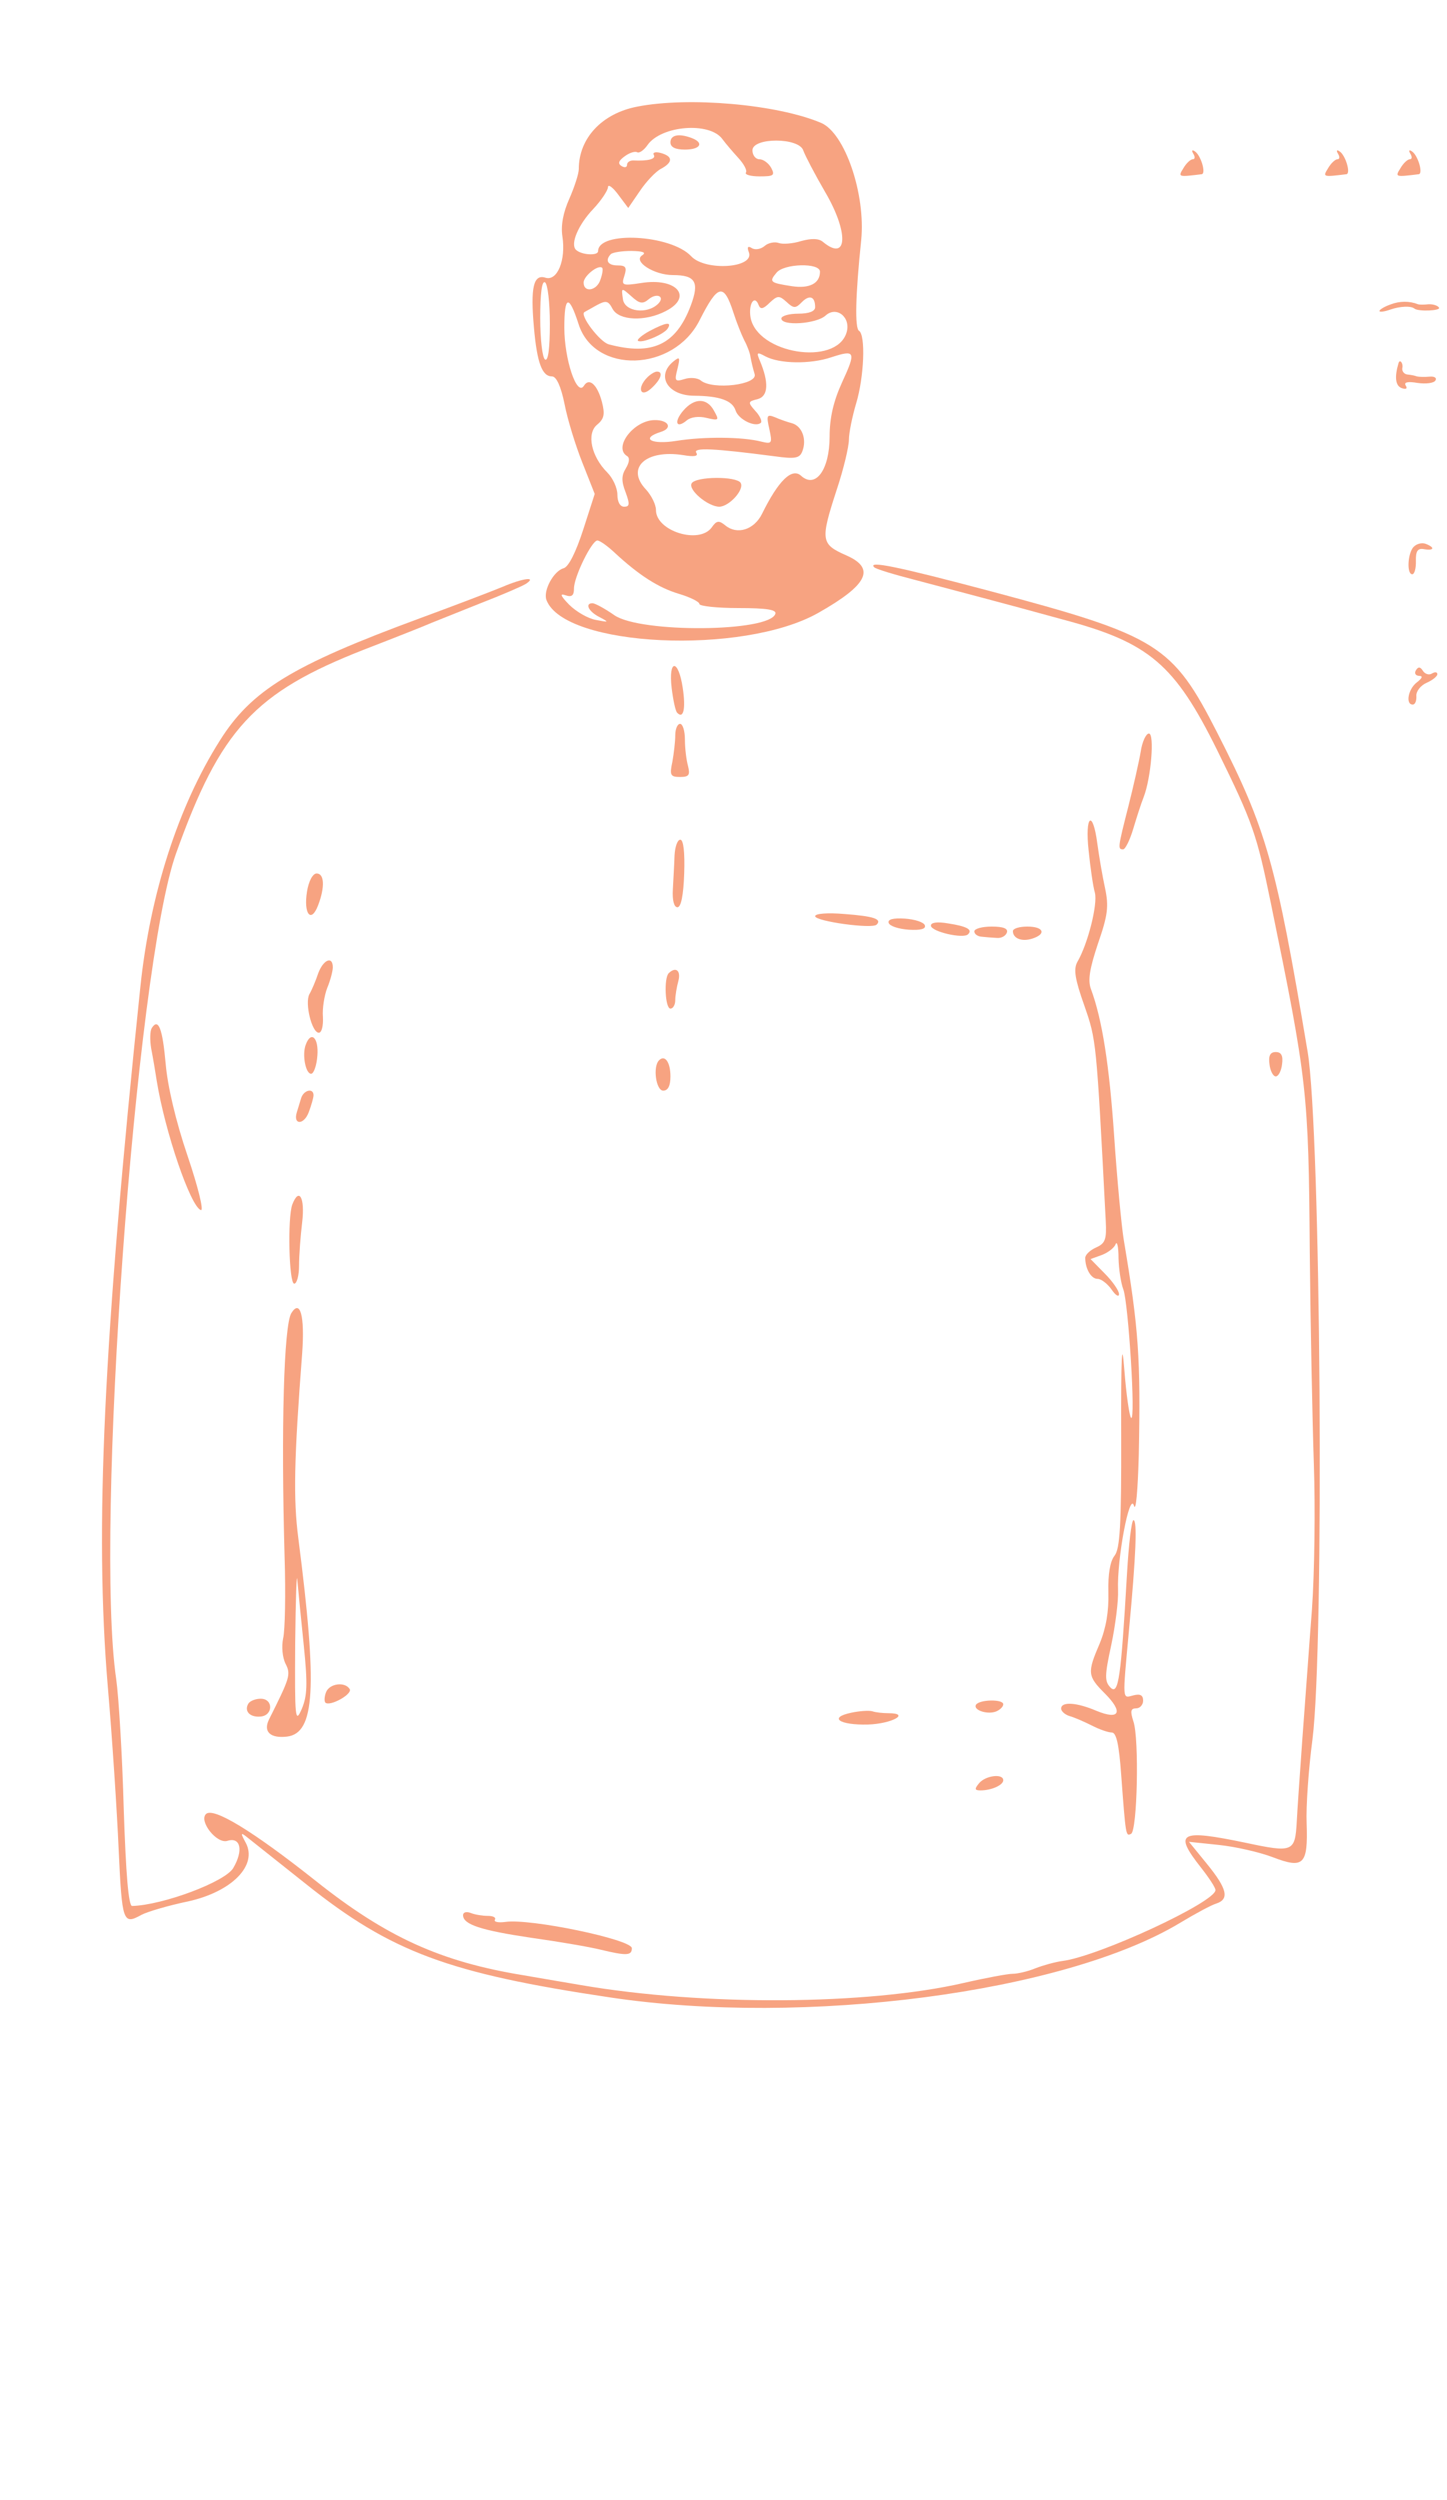 <?xml version="1.0" standalone="no"?>
<!DOCTYPE svg PUBLIC "-//W3C//DTD SVG 20010904//EN"
 "http://www.w3.org/TR/2001/REC-SVG-20010904/DTD/svg10.dtd">
<svg version="1.0" xmlns="http://www.w3.org/2000/svg"
 width="300pt" height="518pt" viewBox="0 0 300 518"
 preserveAspectRatio="xMidYMid meet">
<g transform="translate(0,518) scale(0.05,-0.05)"
fill="#f7a381" stroke="none">
<path d="M2642 9918 c-146 -28 -242 -131 -242 -258 0 -20 -18 -75 -39 -123
-26 -58 -36 -111 -29 -157 15 -98 -21 -186 -70 -171 -50 16 -63 -40 -48 -207
13 -147 34 -202 75 -202 18 0 37 -41 52 -115 12 -63 46 -173 74 -243 l51 -129
-48 -149 c-30 -92 -60 -153 -81 -159 -41 -11 -86 -93 -71 -132 75 -195 814
-230 1127 -53 205 116 239 184 117 238 -107 47 -109 62 -40 274 28 84 50 177
50 206 0 28 14 96 30 150 33 109 40 283 12 301 -18 11 -15 146 9 376 19 191
-68 445 -167 486 -183 77 -549 109 -762 67z m353 -134 c14 -19 44 -54 66 -78
23 -25 38 -52 32 -61 -6 -9 20 -16 57 -16 58 0 64 4 48 35 -11 20 -33 36 -49
36 -16 0 -29 17 -29 37 0 54 194 54 211 -1 7 -20 47 -97 90 -171 99 -168 94
-292 -8 -208 -17 15 -47 16 -91 4 -35 -11 -77 -14 -93 -8 -16 6 -43 1 -58 -12
-16 -14 -40 -18 -54 -9 -16 10 -20 4 -12 -17 26 -66 -180 -80 -239 -17 -84 90
-386 106 -386 21 0 -20 -70 -16 -92 6 -24 24 10 104 72 169 33 35 60 76 61 90
0 14 19 1 42 -30 l42 -56 48 70 c26 39 66 81 87 92 51 27 51 52 0 66 -22 6
-35 2 -29 -8 10 -17 -23 -26 -86 -23 -14 0 -25 -8 -25 -18 0 -11 -10 -13 -23
-5 -16 10 -12 22 13 40 20 15 43 22 52 17 8 -5 28 8 43 30 57 81 257 97 310
25z m-332 -482 c-40 -25 49 -82 127 -82 94 0 111 -29 74 -127 -61 -162 -160
-208 -340 -160 -37 10 -123 123 -100 134 3 2 26 14 50 28 39 21 48 19 66 -15
26 -49 135 -54 221 -9 115 59 44 140 -103 116 -78 -12 -82 -10 -69 30 11 35 6
43 -28 43 -41 0 -53 21 -28 47 8 7 46 13 85 13 48 -1 63 -6 45 -18z m-173
-100 c-14 -47 -70 -57 -70 -13 0 27 61 76 77 61 4 -4 1 -26 -7 -48z m910 32
c0 -49 -44 -71 -117 -60 -91 14 -95 18 -63 56 31 38 180 42 180 4z m-1120
-216 c0 -102 -7 -156 -20 -148 -11 7 -20 84 -20 172 0 102 7 156 20 148 11 -7
20 -84 20 -172z m410 102 c34 28 69 11 39 -19 -46 -45 -139 -33 -146 19 -7 49
-7 49 35 12 34 -31 47 -33 72 -12z m351 -55 c13 -41 34 -93 45 -115 12 -22 24
-53 26 -70 3 -16 10 -48 17 -70 15 -45 -174 -67 -223 -27 -13 11 -44 14 -68 6
-39 -12 -42 -8 -29 42 12 49 10 53 -18 30 -72 -60 -21 -141 88 -141 105 -1
158 -20 171 -61 12 -38 83 -72 105 -51 6 6 -4 29 -23 49 -32 36 -31 39 10 49
44 12 47 69 8 161 -14 33 -11 35 24 16 59 -31 185 -33 272 -4 101 33 105 25
45 -105 -35 -77 -51 -146 -51 -223 0 -138 -58 -217 -118 -163 -38 35 -94 -19
-162 -157 -33 -67 -104 -89 -153 -48 -26 21 -36 20 -56 -9 -52 -71 -231 -15
-231 72 0 23 -19 61 -42 86 -84 89 0 166 154 142 47 -8 65 -5 55 10 -13 22 72
18 325 -15 86 -12 104 -8 115 21 19 49 -1 104 -43 116 -19 5 -51 16 -71 25
-33 13 -36 8 -23 -49 13 -60 11 -63 -34 -52 -78 20 -239 21 -351 3 -105 -17
-151 10 -65 37 51 16 32 50 -26 49 -86 -1 -172 -113 -114 -149 12 -7 10 -26
-5 -51 -18 -29 -19 -53 -1 -99 18 -49 17 -60 -6 -60 -17 0 -28 20 -28 50 0 28
-19 69 -42 92 -66 66 -87 161 -42 198 29 24 33 43 20 94 -19 72 -53 103 -75
67 -29 -46 -81 110 -81 241 0 134 19 139 59 15 66 -209 394 -199 502 16 76
150 100 155 140 32z m284 43 c32 32 55 23 55 -21 0 -17 -25 -27 -70 -27 -38 0
-70 -9 -70 -20 0 -32 144 -23 183 12 46 42 107 -8 87 -71 -44 -140 -371 -87
-398 64 -9 56 17 96 34 50 7 -18 19 -16 45 10 33 31 40 31 70 4 30 -28 38 -28
64 -1z m-778 -1037 c102 -95 184 -147 268 -172 47 -14 85 -33 85 -42 0 -9 73
-17 162 -17 118 0 159 -7 153 -24 -25 -76 -558 -80 -667 -6 -40 28 -81 50 -91
50 -33 0 -17 -34 28 -57 42 -22 41 -23 -15 -12 -33 6 -82 35 -110 63 -36 37
-40 48 -15 39 26 -9 35 -1 35 28 0 49 74 199 97 199 10 0 41 -22 70 -49z"/>
<path d="M2780 9770 c0 -20 20 -30 60 -30 64 0 81 28 28 48 -53 20 -88 13 -88
-18z"/>
<path d="M2693 8988 c-31 -17 -52 -35 -48 -40 14 -13 109 26 124 51 18 29 -8
25 -76 -11z"/>
<path d="M2684 8796 c-44 -44 -29 -87 16 -46 41 37 52 70 24 70 -9 0 -27 -11
-40 -24z"/>
<path d="M2833 8658 c-40 -47 -29 -77 15 -40 17 14 50 18 82 10 51 -12 53 -10
31 29 -29 55 -82 55 -128 1z"/>
<path d="M2868 8357 c-16 -26 66 -96 114 -97 41 0 106 71 89 99 -18 28 -185
27 -203 -2z"/>
<path d="M4948 9723 c8 -13 7 -23 -2 -23 -9 0 -27 -16 -39 -37 -23 -37 -22
-37 76 -25 19 3 -4 80 -29 95 -11 8 -14 3 -6 -10z"/>
<path d="M5548 9723 c8 -13 7 -23 -2 -23 -9 0 -27 -16 -39 -37 -23 -37 -22
-37 76 -25 19 3 -4 80 -29 95 -11 8 -14 3 -6 -10z"/>
<path d="M5848 9723 c8 -13 7 -23 -2 -23 -9 0 -27 -16 -39 -37 -23 -37 -22
-37 76 -25 19 3 -4 80 -29 95 -11 8 -14 3 -6 -10z"/>
<path d="M5765 9098 c-25 -9 -45 -21 -45 -27 0 -5 20 -3 45 6 40 14 86 16 100
4 16 -13 110 -9 102 4 -6 9 -25 15 -44 14 -18 -2 -37 -2 -43 0 -36 14 -76 14
-115 -1z"/>
<path d="M5799 8855 c-17 -57 -13 -93 12 -103 19 -7 26 -3 18 10 -9 14 8 18
49 11 34 -5 67 -1 74 10 7 11 -4 18 -25 16 -20 -2 -44 -1 -52 1 -8 3 -26 7
-40 8 -14 2 -23 15 -20 28 4 19 -11 37 -16 19z"/>
<path d="M5862 8094 c-25 -25 -30 -114 -6 -114 9 0 16 25 15 55 -1 42 8 54 34
49 42 -7 46 7 7 22 -15 6 -37 1 -50 -12z"/>
<path d="M3625 8009 c6 -7 82 -30 168 -52 86 -23 216 -57 287 -76 72 -19 220
-59 329 -89 357 -95 462 -185 639 -543 147 -299 163 -346 221 -629 152 -742
157 -783 162 -1450 3 -308 11 -704 17 -880 6 -176 3 -446 -8 -600 -12 -154
-29 -397 -40 -540 -10 -143 -21 -296 -23 -340 -7 -125 -15 -129 -212 -87 -274
57 -300 43 -185 -103 33 -42 60 -83 60 -93 0 -50 -485 -275 -635 -294 -30 -4
-80 -18 -111 -30 -31 -13 -74 -23 -95 -23 -20 0 -112 -17 -203 -38 -401 -92
-1078 -96 -1586 -9 -99 17 -207 35 -240 41 -343 56 -568 158 -862 392 -260
206 -424 306 -454 276 -30 -30 45 -125 89 -111 55 17 67 -40 24 -113 -34 -57
-290 -153 -419 -157 -15 -1 -26 131 -35 404 -6 223 -21 464 -31 535 -90 609
80 2952 248 3423 184 515 325 667 780 845 132 51 258 101 280 111 22 9 112 45
200 80 88 34 174 71 190 81 49 32 -12 24 -96 -12 -41 -17 -195 -76 -342 -130
-532 -196 -700 -299 -831 -508 -172 -272 -289 -636 -329 -1020 -153 -1465
-190 -2249 -135 -2900 18 -209 38 -513 45 -675 14 -301 18 -313 94 -271 24 13
112 39 194 56 181 40 289 149 239 243 -22 40 -21 44 3 25 15 -12 127 -101 248
-197 352 -281 589 -369 1260 -469 808 -121 1883 20 2363 309 63 38 130 74 150
80 56 18 45 62 -38 164 l-75 92 124 -13 c68 -7 169 -30 224 -51 128 -49 146
-31 140 141 -3 69 8 225 24 346 50 389 35 2525 -20 2852 -132 786 -170 920
-375 1322 -186 365 -245 401 -944 587 -381 101 -507 127 -478 98z"/>
<path d="M2785 7509 c6 -50 16 -97 23 -103 26 -27 36 16 23 103 -18 121 -60
121 -46 0z"/>
<path d="M5871 7582 c-7 -12 -2 -22 13 -23 17 0 14 -9 -9 -27 -36 -27 -48 -92
-17 -92 10 0 16 16 15 35 -2 19 17 44 42 55 25 11 45 27 45 36 0 9 -10 10 -22
3 -12 -8 -29 -3 -38 11 -11 17 -19 18 -29 2z"/>
<path d="M2800 7313 c0 -27 -6 -76 -12 -110 -12 -56 -8 -63 32 -63 37 0 42 8
33 45 -7 25 -13 74 -13 110 0 36 -9 65 -20 65 -11 0 -20 -21 -20 -47z"/>
<path d="M4730 7245 c-7 -41 -30 -143 -51 -226 -44 -173 -45 -179 -22 -179 9
0 28 38 42 85 14 47 33 106 43 131 31 79 46 264 22 264 -12 0 -28 -34 -34 -75z"/>
<path d="M4514 6835 c7 -69 18 -147 26 -175 12 -48 -29 -212 -73 -287 -16 -30
-10 -70 29 -180 50 -144 50 -141 89 -893 4 -77 -2 -93 -40 -110 -25 -11 -45
-30 -45 -43 0 -45 24 -87 51 -87 15 0 41 -20 58 -44 17 -25 31 -33 31 -19 0
14 -27 53 -59 85 l-59 60 47 17 c26 10 52 30 57 45 6 14 12 -12 12 -58 1 -46
10 -104 20 -130 21 -57 52 -551 32 -532 -7 7 -20 97 -28 200 -10 134 -14 58
-13 -276 1 -371 -5 -468 -28 -496 -18 -23 -27 -76 -25 -152 2 -79 -10 -148
-36 -211 -52 -121 -51 -135 21 -207 78 -78 62 -112 -35 -72 -82 35 -146 39
-146 9 0 -11 16 -25 35 -31 19 -5 60 -23 92 -39 31 -16 68 -29 83 -29 19 0 30
-49 39 -175 19 -254 19 -256 41 -245 26 13 34 393 10 465 -14 43 -12 55 11 55
16 0 29 15 29 32 0 23 -12 29 -40 22 -47 -12 -46 -29 -19 266 30 318 35 460
19 460 -8 0 -20 -101 -27 -225 -25 -429 -35 -501 -68 -469 -25 26 -25 48 3
177 17 81 30 183 28 227 -5 128 48 411 66 350 8 -28 16 62 20 210 8 401 0 521
-62 890 -10 61 -28 254 -40 430 -20 296 -50 486 -96 610 -14 37 -6 85 29 190
41 118 45 154 29 230 -11 50 -25 133 -32 185 -19 143 -52 116 -36 -30z"/>
<path d="M2797 6815 c-1 -36 -5 -99 -7 -140 -3 -46 5 -75 19 -75 15 0 25 50
28 140 3 87 -3 140 -16 140 -12 0 -22 -29 -24 -65z"/>
<path d="M1273 6665 c-15 -93 17 -133 46 -57 29 76 26 132 -6 132 -16 0 -33
-31 -40 -75z"/>
<path d="M3380 6563 c0 -21 236 -54 255 -35 23 23 -12 35 -133 44 -70 6 -122
2 -122 -9z"/>
<path d="M3685 6535 c4 -13 41 -25 83 -28 49 -3 72 3 67 18 -4 13 -41 25 -83
28 -49 3 -72 -3 -67 -18z"/>
<path d="M3860 6524 c0 -25 135 -56 154 -36 20 19 -4 33 -82 45 -46 8 -72 4
-72 -9z"/>
<path d="M4040 6500 c0 -11 14 -21 30 -22 17 -2 45 -4 63 -5 19 -2 37 8 42 22
6 17 -15 25 -63 25 -40 0 -72 -9 -72 -20z"/>
<path d="M4200 6501 c0 -30 37 -45 80 -31 60 19 48 50 -20 50 -33 0 -60 -8
-60 -19z"/>
<path d="M1319 6325 c-10 -30 -26 -68 -36 -85 -20 -37 10 -160 39 -160 12 0
19 29 17 65 -3 36 6 90 18 121 13 31 23 70 23 85 0 49 -40 32 -61 -26z"/>
<path d="M2773 6327 c-21 -21 -15 -147 7 -147 11 0 20 16 20 35 0 19 6 55 13
80 11 43 -11 60 -40 32z"/>
<path d="M629 6099 c-7 -12 -8 -50 -2 -85 7 -35 17 -95 23 -134 34 -210 140
-521 183 -535 13 -4 -12 97 -55 224 -49 144 -83 289 -91 382 -13 146 -30 192
-58 148z"/>
<path d="M1268 6031 c-16 -41 -1 -121 22 -121 11 0 23 34 26 75 6 74 -26 105
-48 46z"/>
<path d="M5264 5949 c3 -27 15 -50 26 -50 11 0 23 23 26 50 5 36 -3 51 -26 51
-23 0 -31 -15 -26 -51z"/>
<path d="M2733 5966 c-27 -26 -13 -126 17 -126 20 0 30 20 30 59 0 59 -23 91
-47 67z"/>
<path d="M1249 5810 c-5 -16 -13 -43 -18 -59 -17 -54 29 -54 49 -1 11 29 20
61 20 71 0 31 -40 22 -51 -11z"/>
<path d="M1212 5368 c-20 -53 -14 -328 8 -328 11 0 20 34 20 75 0 41 6 122 13
180 12 102 -13 146 -41 73z"/>
<path d="M1208 4918 c-31 -51 -43 -479 -28 -1008 5 -154 2 -307 -6 -340 -7
-34 -3 -79 10 -105 23 -45 18 -58 -69 -232 -24 -50 6 -78 75 -70 116 14 127
200 47 822 -21 163 -18 323 16 767 11 155 -8 225 -45 166z m52 -1381 c16 -158
14 -206 -9 -260 -27 -62 -29 -40 -27 273 2 187 6 304 9 260 4 -44 16 -167 27
-273z"/>
<path d="M1352 3347 c-7 -18 -8 -37 -3 -43 18 -18 114 35 101 56 -20 32 -84
23 -98 -13z"/>
<path d="M1030 3300 c-19 -31 6 -58 50 -54 53 4 54 74 1 74 -21 0 -44 -9 -51
-20z"/>
<path d="M4047 3295 c-13 -22 47 -42 83 -28 17 7 30 20 30 30 0 22 -99 20
-113 -2z"/>
<path d="M3530 3262 c-96 -20 -50 -52 69 -49 99 3 179 47 84 47 -22 0 -52 3
-66 8 -15 4 -54 1 -87 -6z"/>
<path d="M4060 2970 c-20 -24 -19 -30 6 -30 45 0 94 22 94 42 0 29 -73 20
-100 -12z"/>
<path d="M1920 2423 c0 -39 75 -63 284 -94 114 -16 242 -38 286 -49 108 -26
130 -25 130 6 0 36 -421 124 -524 109 -30 -4 -49 0 -44 9 6 9 -7 16 -29 16
-22 0 -54 5 -71 12 -18 7 -32 3 -32 -9z"/>
</g>
</svg>

